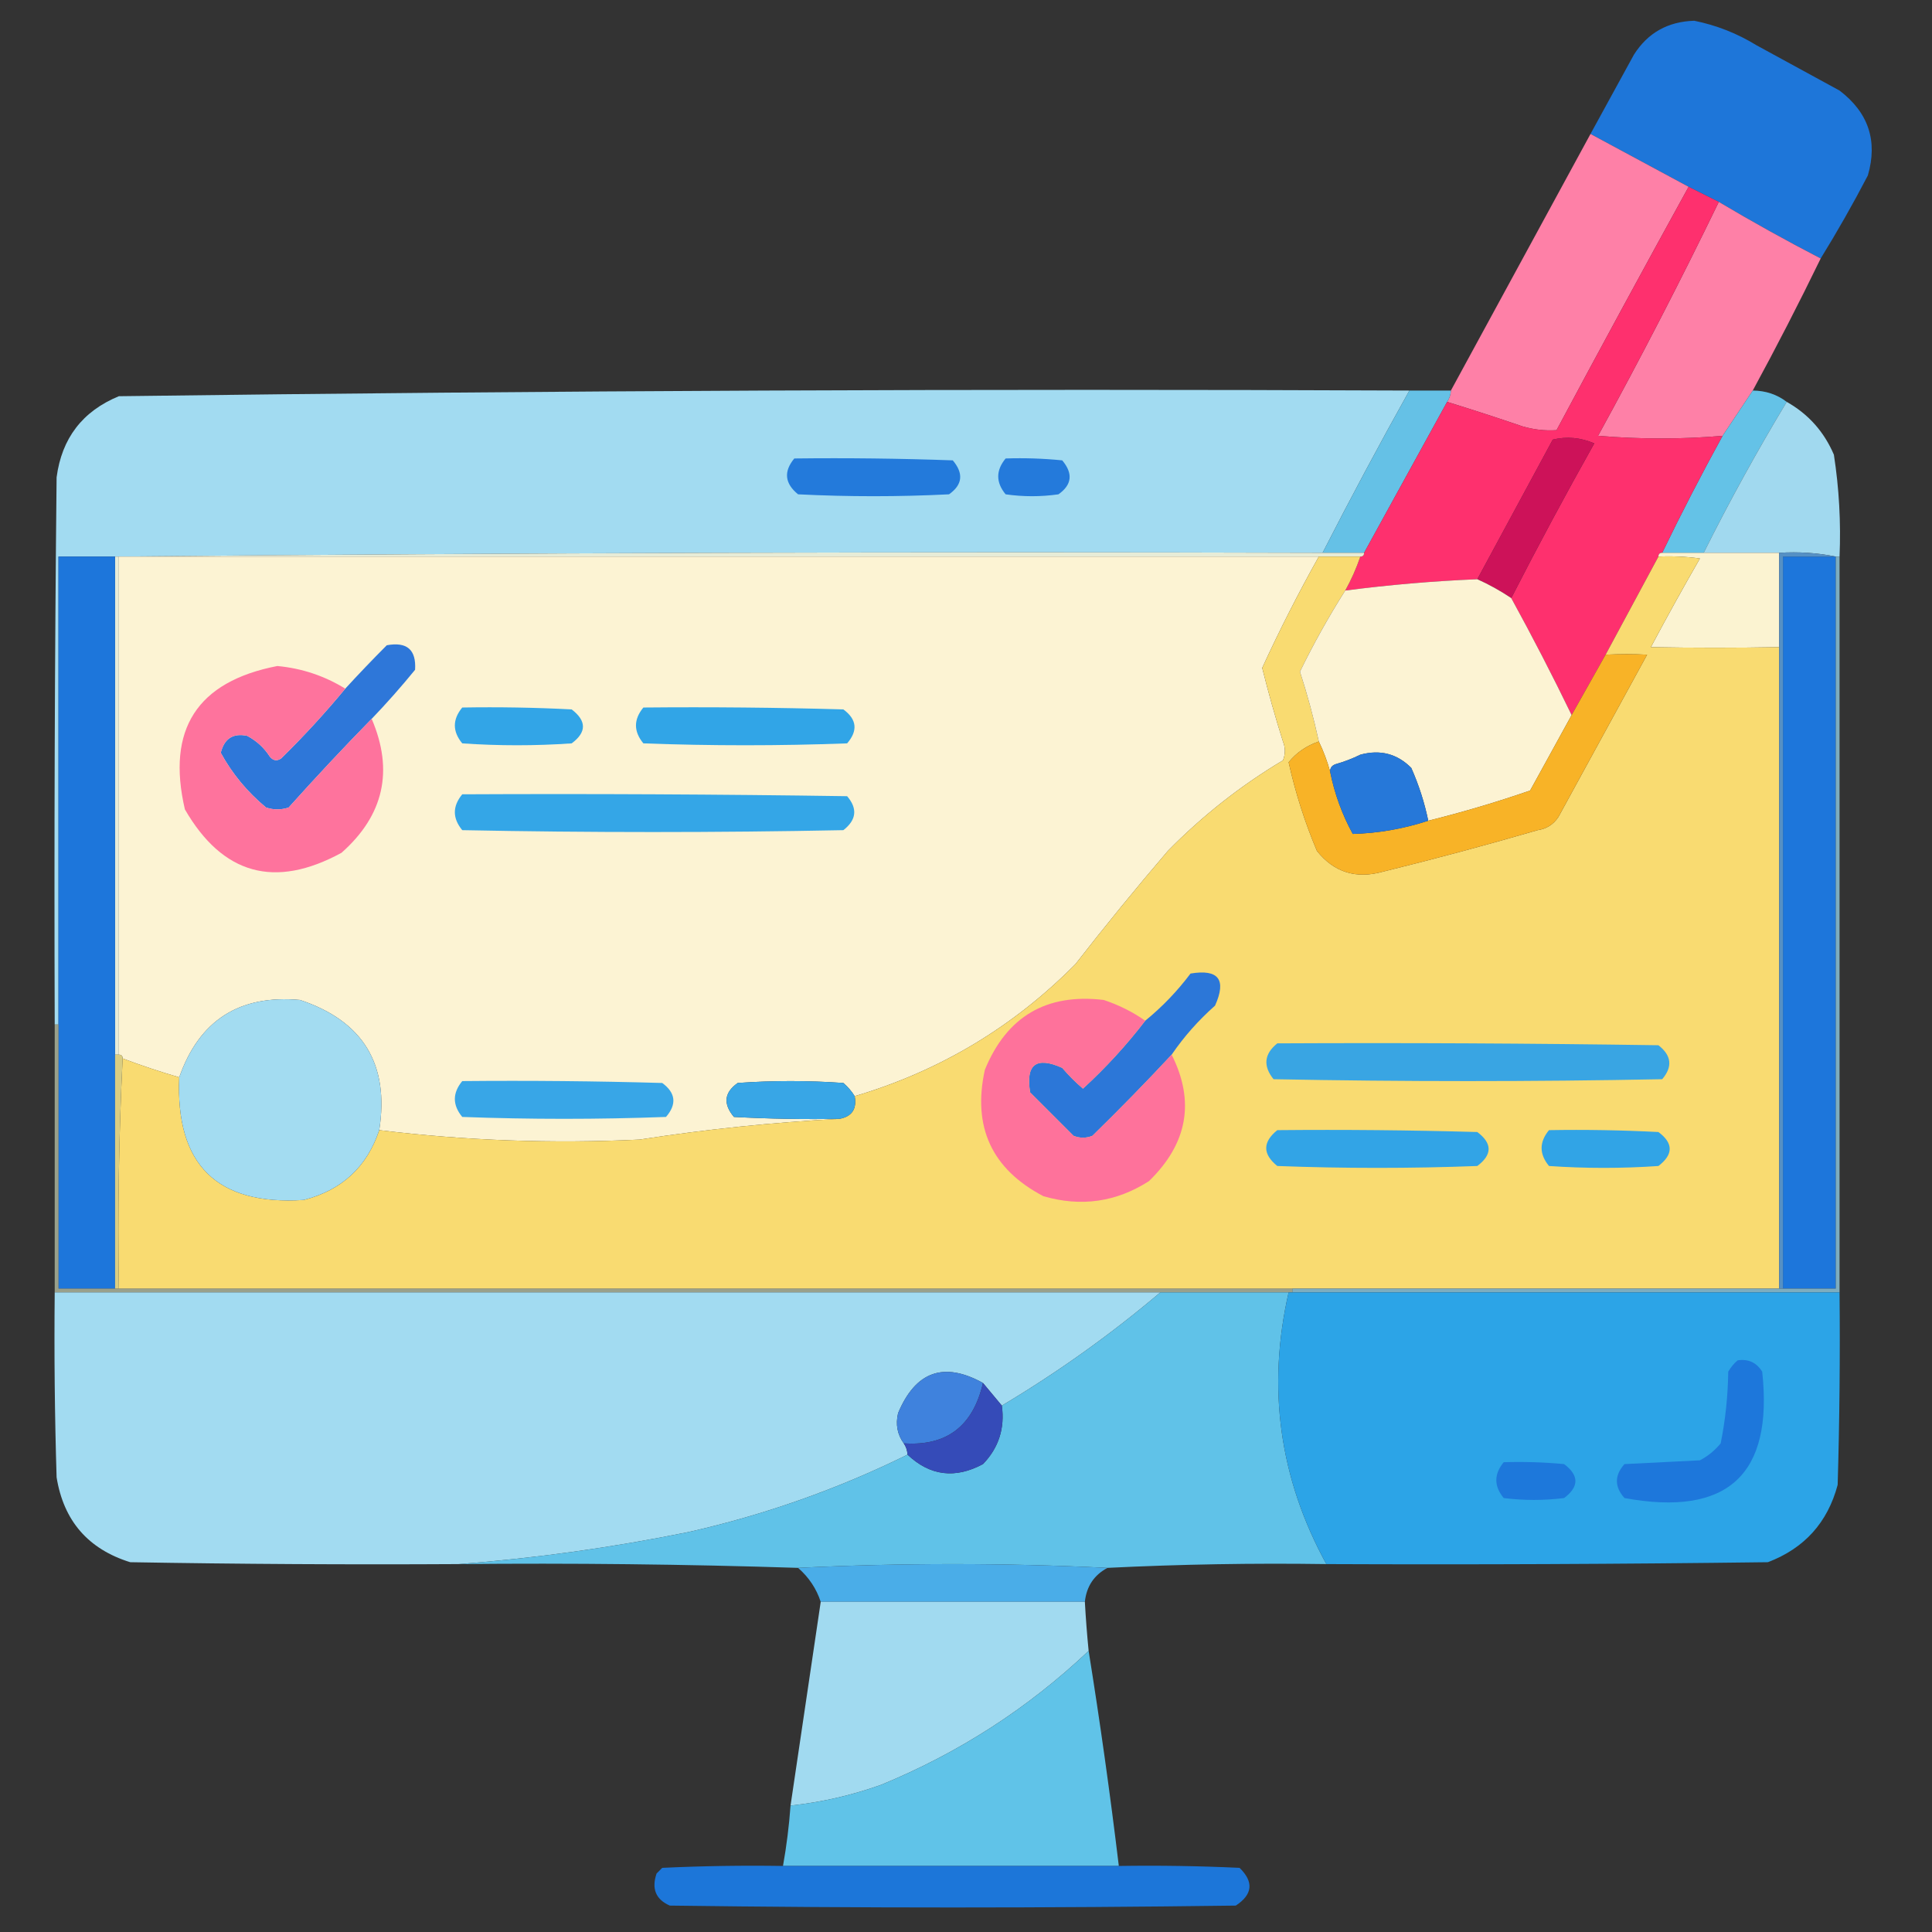 <?xml version="1.0" encoding="UTF-8"?>
<!DOCTYPE svg PUBLIC "-//W3C//DTD SVG 1.1//EN" "http://www.w3.org/Graphics/SVG/1.1/DTD/svg11.dtd">
<svg xmlns="http://www.w3.org/2000/svg" version="1.1" width="512px" height="512px" style="shape-rendering:geometricPrecision; text-rendering:geometricPrecision; image-rendering:optimizeQuality; fill-rule:evenodd; clip-rule:evenodd" xmlns:xlink="http://www.w3.org/1999/xlink">
<rect width="100%" height="100%" fill="#333333" stroke="none"/>
<g><path style="opacity:0.988" fill="#1e76da" d="M 482.5,68.5 C 473.339,63.754 464.339,58.754 455.5,53.5C 452.833,52.167 450.167,50.833 447.5,49.5C 438.833,44.833 430.167,40.167 421.5,35.5C 425.321,28.527 429.154,21.527 433,14.5C 436.662,8.708 441.995,5.708 449,5.5C 454.87,6.683 460.37,8.85 465.5,12C 472.833,16 480.167,20 487.5,24C 495.164,29.834 497.664,37.334 495,46.5C 491.059,54.058 486.892,61.392 482.5,68.5 Z"/></g>
<g><path style="opacity:1" fill="#fe80a7" d="M 421.5,35.5 C 430.167,40.167 438.833,44.833 447.5,49.5C 435.719,70.893 424.052,92.393 412.5,114C 409.485,114.201 406.485,113.868 403.5,113C 396.818,110.717 390.151,108.55 383.5,106.5C 384.11,105.609 384.443,104.609 384.5,103.5C 396.833,80.833 409.167,58.167 421.5,35.5 Z"/></g>
<g><path style="opacity:1" fill="#fe80a7" d="M 455.5,53.5 C 464.339,58.754 473.339,63.754 482.5,68.5C 476.755,80.323 470.755,91.99 464.5,103.5C 461.833,107.5 459.167,111.5 456.5,115.5C 445.707,116.433 434.707,116.433 423.5,115.5C 434.724,95.051 445.39,74.384 455.5,53.5 Z"/></g>
<g><path style="opacity:0.999" fill="#a2dbf1" d="M 373.5,103.5 C 365.579,117.674 357.912,132.008 350.5,146.5C 243.665,146.167 136.999,146.501 30.5,147.5C 25.5,147.5 20.5,147.5 15.5,147.5C 15.5,188.833 15.5,230.167 15.5,271.5C 15.167,271.5 14.833,271.5 14.5,271.5C 14.333,223.166 14.5,174.832 15,126.5C 16.366,116.137 21.866,108.97 31.5,105C 145.443,103.506 259.443,103.006 373.5,103.5 Z"/></g>
<g><path style="opacity:1" fill="#65c1e6" d="M 373.5,103.5 C 377.167,103.5 380.833,103.5 384.5,103.5C 384.443,104.609 384.11,105.609 383.5,106.5C 376.167,119.833 368.833,133.167 361.5,146.5C 357.833,146.5 354.167,146.5 350.5,146.5C 357.912,132.008 365.579,117.674 373.5,103.5 Z"/></g>
<g><path style="opacity:1" fill="#64c2e7" d="M 464.5,103.5 C 467.916,103.528 470.916,104.528 473.5,106.5C 465.675,119.477 458.341,132.811 451.5,146.5C 447.833,146.5 444.167,146.5 440.5,146.5C 445.565,136.037 450.898,125.703 456.5,115.5C 459.167,111.5 461.833,107.5 464.5,103.5 Z"/></g>
<g><path style="opacity:0.985" fill="#a2dbf1" d="M 473.5,106.5 C 479.227,109.729 483.393,114.396 486,120.5C 487.381,129.432 487.881,138.432 487.5,147.5C 487.167,147.5 486.833,147.5 486.5,147.5C 481.695,146.513 476.695,146.179 471.5,146.5C 464.833,146.5 458.167,146.5 451.5,146.5C 458.341,132.811 465.675,119.477 473.5,106.5 Z"/></g>
<g><path style="opacity:1" fill="#fe306e" d="M 447.5,49.5 C 450.167,50.833 452.833,52.167 455.5,53.5C 445.39,74.384 434.724,95.051 423.5,115.5C 434.707,116.433 445.707,116.433 456.5,115.5C 450.898,125.703 445.565,136.037 440.5,146.5C 439.833,146.5 439.5,146.833 439.5,147.5C 434.833,156.167 430.167,164.833 425.5,173.5C 422.515,178.798 419.515,184.132 416.5,189.5C 411.454,179.076 406.12,168.742 400.5,158.5C 407.566,144.701 414.9,131.035 422.5,117.5C 418.869,115.945 415.203,115.612 411.5,116.5C 404.805,128.85 398.138,141.184 391.5,153.5C 379.788,153.987 368.121,154.987 356.5,156.5C 358.091,153.648 359.424,150.648 360.5,147.5C 361.167,147.5 361.5,147.167 361.5,146.5C 368.833,133.167 376.167,119.833 383.5,106.5C 390.151,108.55 396.818,110.717 403.5,113C 406.485,113.868 409.485,114.201 412.5,114C 424.052,92.393 435.719,70.893 447.5,49.5 Z"/></g>
<g><path style="opacity:1" fill="#cd1259" d="M 400.5,158.5 C 397.594,156.55 394.594,154.883 391.5,153.5C 398.138,141.184 404.805,128.85 411.5,116.5C 415.203,115.612 418.869,115.945 422.5,117.5C 414.9,131.035 407.566,144.701 400.5,158.5 Z"/></g>
<g><path style="opacity:1" fill="#237adb" d="M 210.5,121.5 C 224.504,121.333 238.504,121.5 252.5,122C 255.418,125.472 255.085,128.472 251.5,131C 238.167,131.667 224.833,131.667 211.5,131C 207.956,128.127 207.623,124.96 210.5,121.5 Z"/></g>
<g><path style="opacity:1" fill="#247adb" d="M 266.5,121.5 C 271.511,121.334 276.511,121.501 281.5,122C 284.418,125.472 284.085,128.472 280.5,131C 275.833,131.667 271.167,131.667 266.5,131C 263.888,127.836 263.888,124.669 266.5,121.5 Z"/></g>
<g><path style="opacity:1" fill="#e7ecd7" d="M 350.5,146.5 C 354.167,146.5 357.833,146.5 361.5,146.5C 361.5,147.167 361.167,147.5 360.5,147.5C 356.833,147.5 353.167,147.5 349.5,147.5C 243.5,147.5 137.5,147.5 31.5,147.5C 31.5,191.5 31.5,235.5 31.5,279.5C 31.167,279.5 30.833,279.5 30.5,279.5C 30.5,235.5 30.5,191.5 30.5,147.5C 136.999,146.501 243.665,146.167 350.5,146.5 Z"/></g>
<g><path style="opacity:1" fill="#1d76db" d="M 30.5,147.5 C 30.5,191.5 30.5,235.5 30.5,279.5C 30.5,300.167 30.5,320.833 30.5,341.5C 25.5,341.5 20.5,341.5 15.5,341.5C 15.5,318.167 15.5,294.833 15.5,271.5C 15.5,230.167 15.5,188.833 15.5,147.5C 20.5,147.5 25.5,147.5 30.5,147.5 Z"/></g>
<g><path style="opacity:1" fill="#fcf3d3" d="M 349.5,147.5 C 344.101,157.132 339.101,166.966 334.5,177C 336.13,183.556 337.963,190.056 340,196.5C 340.667,198.167 340.667,199.833 340,201.5C 328.828,208.166 318.662,216.166 309.5,225.5C 301.094,235.316 292.927,245.316 285,255.5C 268.532,272.154 249.032,283.821 226.5,290.5C 225.71,289.206 224.71,288.039 223.5,287C 214.167,286.333 204.833,286.333 195.5,287C 191.915,289.528 191.582,292.528 194.5,296C 203.827,296.5 213.161,296.666 222.5,296.5C 204.89,297.426 187.223,299.259 169.5,302C 146.417,303.119 123.417,302.286 100.5,299.5C 103.23,282.065 96.23,270.565 79.5,265C 63.461,263.552 52.794,270.386 47.5,285.5C 42.438,284.035 37.438,282.368 32.5,280.5C 32.5,279.833 32.167,279.5 31.5,279.5C 31.5,235.5 31.5,191.5 31.5,147.5C 137.5,147.5 243.5,147.5 349.5,147.5 Z"/></g>
<g><path style="opacity:1" fill="#fbf3d1" d="M 439.5,147.5 C 439.5,146.833 439.833,146.5 440.5,146.5C 444.167,146.5 447.833,146.5 451.5,146.5C 458.167,146.5 464.833,146.5 471.5,146.5C 471.5,154.833 471.5,163.167 471.5,171.5C 460.114,171.709 448.781,171.709 437.5,171.5C 441.706,163.586 446.04,155.753 450.5,148C 446.848,147.501 443.182,147.335 439.5,147.5 Z"/></g>
<g><path style="opacity:1" fill="#1d76db" d="M 486.5,147.5 C 486.5,212.167 486.5,276.833 486.5,341.5C 481.833,341.5 477.167,341.5 472.5,341.5C 472.5,276.833 472.5,212.167 472.5,147.5C 477.167,147.5 481.833,147.5 486.5,147.5 Z"/></g>
<g><path style="opacity:1" fill="#2e77d9" d="M 98.5,190.5 C 91.033,198.136 83.7,205.969 76.5,214C 74.5,214.667 72.5,214.667 70.5,214C 65.525,209.869 61.525,205.035 58.5,199.5C 59.437,195.717 61.77,194.217 65.5,195C 67.976,196.309 69.976,198.142 71.5,200.5C 72.365,201.583 73.365,201.749 74.5,201C 80.523,195.086 86.19,188.919 91.5,182.5C 95.035,178.645 98.702,174.812 102.5,171C 107.84,170.011 110.34,172.178 110,177.5C 106.33,182.002 102.497,186.335 98.5,190.5 Z"/></g>
<g><path style="opacity:1" fill="#f9db71" d="M 349.5,147.5 C 353.167,147.5 356.833,147.5 360.5,147.5C 359.424,150.648 358.091,153.648 356.5,156.5C 352.14,163.378 348.14,170.545 344.5,178C 346.479,184.099 348.145,190.266 349.5,196.5C 346.248,197.615 343.581,199.448 341.5,202C 343.293,210.08 345.793,217.913 349,225.5C 353.53,231.171 359.363,233.004 366.5,231C 380.262,227.615 393.929,223.948 407.5,220C 409.848,219.654 411.681,218.487 413,216.5C 420.833,202.167 428.667,187.833 436.5,173.5C 433.015,173.311 429.348,173.311 425.5,173.5C 430.167,164.833 434.833,156.167 439.5,147.5C 443.182,147.335 446.848,147.501 450.5,148C 446.04,155.753 441.706,163.586 437.5,171.5C 448.781,171.709 460.114,171.709 471.5,171.5C 471.5,228.167 471.5,284.833 471.5,341.5C 428.5,341.5 385.5,341.5 342.5,341.5C 238.833,341.5 135.167,341.5 31.5,341.5C 31.169,320.993 31.503,300.66 32.5,280.5C 37.438,282.368 42.438,284.035 47.5,285.5C 46.498,308.665 57.498,319.499 80.5,318C 90.575,315.422 97.241,309.256 100.5,299.5C 123.417,302.286 146.417,303.119 169.5,302C 187.223,299.259 204.89,297.426 222.5,296.5C 225.776,295.878 227.109,293.878 226.5,290.5C 249.032,283.821 268.532,272.154 285,255.5C 292.927,245.316 301.094,235.316 309.5,225.5C 318.662,216.166 328.828,208.166 340,201.5C 340.667,199.833 340.667,198.167 340,196.5C 337.963,190.056 336.13,183.556 334.5,177C 339.101,166.966 344.101,157.132 349.5,147.5 Z"/></g>
<g><path style="opacity:1" fill="#fcf3d3" d="M 391.5,153.5 C 394.594,154.883 397.594,156.55 400.5,158.5C 406.12,168.742 411.454,179.076 416.5,189.5C 412.846,196.14 409.179,202.806 405.5,209.5C 396.627,212.569 387.627,215.235 378.5,217.5C 377.514,212.706 376.014,208.04 374,203.5C 370.257,199.741 365.757,198.574 360.5,200C 358.412,201.03 356.245,201.863 354,202.5C 352.97,202.836 352.47,203.503 352.5,204.5C 351.749,201.754 350.749,199.087 349.5,196.5C 348.145,190.266 346.479,184.099 344.5,178C 348.14,170.545 352.14,163.378 356.5,156.5C 368.121,154.987 379.788,153.987 391.5,153.5 Z"/></g>
<g><path style="opacity:1" fill="#5590c4" d="M 471.5,146.5 C 476.695,146.179 481.695,146.513 486.5,147.5C 481.833,147.5 477.167,147.5 472.5,147.5C 472.5,212.167 472.5,276.833 472.5,341.5C 472.167,341.5 471.833,341.5 471.5,341.5C 471.5,284.833 471.5,228.167 471.5,171.5C 471.5,163.167 471.5,154.833 471.5,146.5 Z"/></g>
<g><path style="opacity:0.992" fill="#7eaec0" d="M 486.5,147.5 C 486.833,147.5 487.167,147.5 487.5,147.5C 487.5,212.5 487.5,277.5 487.5,342.5C 439.167,342.5 390.833,342.5 342.5,342.5C 342.5,342.167 342.5,341.833 342.5,341.5C 385.5,341.5 428.5,341.5 471.5,341.5C 471.833,341.5 472.167,341.5 472.5,341.5C 477.167,341.5 481.833,341.5 486.5,341.5C 486.5,276.833 486.5,212.167 486.5,147.5 Z"/></g>
<g><path style="opacity:1" fill="#f8b327" d="M 349.5,196.5 C 350.749,199.087 351.749,201.754 352.5,204.5C 353.664,210.332 355.664,215.832 358.5,221C 365.272,220.812 371.939,219.645 378.5,217.5C 387.627,215.235 396.627,212.569 405.5,209.5C 409.179,202.806 412.846,196.14 416.5,189.5C 419.515,184.132 422.515,178.798 425.5,173.5C 429.348,173.311 433.015,173.311 436.5,173.5C 428.667,187.833 420.833,202.167 413,216.5C 411.681,218.487 409.848,219.654 407.5,220C 393.929,223.948 380.262,227.615 366.5,231C 359.363,233.004 353.53,231.171 349,225.5C 345.793,217.913 343.293,210.08 341.5,202C 343.581,199.448 346.248,197.615 349.5,196.5 Z"/></g>
<g><path style="opacity:1" fill="#fe739d" d="M 91.5,182.5 C 86.19,188.919 80.523,195.086 74.5,201C 73.365,201.749 72.365,201.583 71.5,200.5C 69.976,198.142 67.976,196.309 65.5,195C 61.77,194.217 59.437,195.717 58.5,199.5C 61.525,205.035 65.525,209.869 70.5,214C 72.5,214.667 74.5,214.667 76.5,214C 83.7,205.969 91.033,198.136 98.5,190.5C 104.38,204.246 101.713,216.08 90.5,226C 72.839,235.628 59.005,231.795 49,214.5C 44.06,193.288 52.227,180.622 73.5,176.5C 79.991,177.108 85.991,179.108 91.5,182.5 Z"/></g>
<g><path style="opacity:1" fill="#32a5e7" d="M 122.5,187.5 C 132.172,187.334 141.839,187.5 151.5,188C 155.482,191.048 155.482,194.048 151.5,197C 141.833,197.667 132.167,197.667 122.5,197C 119.888,193.836 119.888,190.669 122.5,187.5 Z"/></g>
<g><path style="opacity:1" fill="#31a5e7" d="M 170.5,187.5 C 188.17,187.333 205.836,187.5 223.5,188C 227.072,190.626 227.405,193.626 224.5,197C 206.5,197.667 188.5,197.667 170.5,197C 167.888,193.836 167.888,190.669 170.5,187.5 Z"/></g>
<g><path style="opacity:1" fill="#2678d9" d="M 378.5,217.5 C 371.939,219.645 365.272,220.812 358.5,221C 355.664,215.832 353.664,210.332 352.5,204.5C 352.47,203.503 352.97,202.836 354,202.5C 356.245,201.863 358.412,201.03 360.5,200C 365.757,198.574 370.257,199.741 374,203.5C 376.014,208.04 377.514,212.706 378.5,217.5 Z"/></g>
<g><path style="opacity:1" fill="#34a6e7" d="M 122.5,210.5 C 156.502,210.333 190.502,210.5 224.5,211C 227.311,214.294 226.978,217.294 223.5,220C 189.833,220.667 156.167,220.667 122.5,220C 119.888,216.836 119.888,213.669 122.5,210.5 Z"/></g>
<g><path style="opacity:1" fill="#2c77d8" d="M 310.5,279.5 C 303.73,286.771 296.73,293.938 289.5,301C 287.833,301.667 286.167,301.667 284.5,301C 280.667,297.167 276.833,293.333 273,289.5C 271.766,282.069 274.6,279.902 281.5,283C 283.24,285.035 285.074,286.869 287,288.5C 293.052,282.95 298.552,276.95 303.5,270.5C 307.997,266.836 311.997,262.669 315.5,258C 322.931,256.766 325.098,259.6 322,266.5C 317.564,270.428 313.731,274.761 310.5,279.5 Z"/></g>
<g><path style="opacity:1" fill="#a3dcf1" d="M 100.5,299.5 C 97.241,309.256 90.575,315.422 80.5,318C 57.498,319.499 46.498,308.665 47.5,285.5C 52.794,270.386 63.461,263.552 79.5,265C 96.23,270.565 103.23,282.065 100.5,299.5 Z"/></g>
<g><path style="opacity:1" fill="#fe729b" d="M 303.5,270.5 C 298.552,276.95 293.052,282.95 287,288.5C 285.074,286.869 283.24,285.035 281.5,283C 274.6,279.902 271.766,282.069 273,289.5C 276.833,293.333 280.667,297.167 284.5,301C 286.167,301.667 287.833,301.667 289.5,301C 296.73,293.938 303.73,286.771 310.5,279.5C 316.726,291.892 314.726,303.058 304.5,313C 295.826,318.575 286.493,319.909 276.5,317C 262.83,309.825 257.664,298.658 261,283.5C 266.809,269.359 277.309,263.192 292.5,265C 296.507,266.337 300.173,268.17 303.5,270.5 Z"/></g>
<g><path style="opacity:0.675" fill="#cad4b5" d="M 14.5,271.5 C 14.833,271.5 15.167,271.5 15.5,271.5C 15.5,294.833 15.5,318.167 15.5,341.5C 20.5,341.5 25.5,341.5 30.5,341.5C 30.833,341.5 31.167,341.5 31.5,341.5C 135.167,341.5 238.833,341.5 342.5,341.5C 342.5,341.833 342.5,342.167 342.5,342.5C 342.167,342.5 341.833,342.5 341.5,342.5C 330.167,342.5 318.833,342.5 307.5,342.5C 209.833,342.5 112.167,342.5 14.5,342.5C 14.5,318.833 14.5,295.167 14.5,271.5 Z"/></g>
<g><path style="opacity:1" fill="#39a5e3" d="M 338.5,276.5 C 372.168,276.333 405.835,276.5 439.5,277C 442.978,279.706 443.311,282.706 440.5,286C 406.167,286.667 371.833,286.667 337.5,286C 334.675,282.476 335.008,279.31 338.5,276.5 Z"/></g>
<g><path style="opacity:1" fill="#dacd81" d="M 30.5,279.5 C 30.833,279.5 31.167,279.5 31.5,279.5C 32.167,279.5 32.5,279.833 32.5,280.5C 31.503,300.66 31.169,320.993 31.5,341.5C 31.167,341.5 30.833,341.5 30.5,341.5C 30.5,320.833 30.5,300.167 30.5,279.5 Z"/></g>
<g><path style="opacity:1" fill="#38a6e7" d="M 122.5,286.5 C 140.17,286.333 157.836,286.5 175.5,287C 179.072,289.626 179.405,292.626 176.5,296C 158.5,296.667 140.5,296.667 122.5,296C 119.888,292.836 119.888,289.669 122.5,286.5 Z"/></g>
<g><path style="opacity:1" fill="#38a6e6" d="M 226.5,290.5 C 227.109,293.878 225.776,295.878 222.5,296.5C 213.161,296.666 203.827,296.5 194.5,296C 191.582,292.528 191.915,289.528 195.5,287C 204.833,286.333 214.167,286.333 223.5,287C 224.71,288.039 225.71,289.206 226.5,290.5 Z"/></g>
<g><path style="opacity:1" fill="#32a4e6" d="M 338.5,299.5 C 356.17,299.333 373.836,299.5 391.5,300C 395.5,303 395.5,306 391.5,309C 373.833,309.667 356.167,309.667 338.5,309C 334.581,305.84 334.581,302.673 338.5,299.5 Z"/></g>
<g><path style="opacity:1" fill="#31a4e6" d="M 410.5,299.5 C 420.172,299.334 429.839,299.5 439.5,300C 443.482,302.952 443.482,305.952 439.5,309C 429.833,309.667 420.167,309.667 410.5,309C 407.888,305.836 407.888,302.669 410.5,299.5 Z"/></g>
<g><path style="opacity:0.999" fill="#a2dbf1" d="M 14.5,342.5 C 112.167,342.5 209.833,342.5 307.5,342.5C 294.359,353.632 280.359,363.632 265.5,372.5C 263.833,370.5 262.167,368.5 260.5,366.5C 250.129,360.759 242.629,363.426 238,374.5C 237.297,377.482 237.797,380.149 239.5,382.5C 240.11,383.391 240.443,384.391 240.5,385.5C 222.091,394.583 202.757,401.417 182.5,406C 162.188,410.127 141.855,412.96 121.5,414.5C 92.498,414.667 63.498,414.5 34.5,414C 23.362,410.528 16.862,403.028 15,391.5C 14.5,375.17 14.333,358.837 14.5,342.5 Z"/></g>
<g><path style="opacity:1" fill="#60c2e8" d="M 307.5,342.5 C 318.833,342.5 330.167,342.5 341.5,342.5C 335.718,367.8 339.051,391.8 351.5,414.5C 332.14,414.217 312.806,414.55 293.5,415.5C 266.167,414.167 238.833,414.167 211.5,415.5C 181.521,414.539 151.521,414.206 121.5,414.5C 141.855,412.96 162.188,410.127 182.5,406C 202.757,401.417 222.091,394.583 240.5,385.5C 246.455,391.131 253.122,391.965 260.5,388C 264.658,383.693 266.324,378.526 265.5,372.5C 280.359,363.632 294.359,353.632 307.5,342.5 Z"/></g>
<g><path style="opacity:1" fill="#2ca4e7" d="M 341.5,342.5 C 341.833,342.5 342.167,342.5 342.5,342.5C 390.833,342.5 439.167,342.5 487.5,342.5C 487.667,359.503 487.5,376.503 487,393.5C 484.339,403.494 478.172,410.328 468.5,414C 429.501,414.5 390.501,414.667 351.5,414.5C 339.051,391.8 335.718,367.8 341.5,342.5 Z"/></g>
<g><path style="opacity:1" fill="#1d77db" d="M 460.5,360.5 C 463.325,360.081 465.491,361.081 467,363.5C 469.985,390.842 457.818,402.009 430.5,397C 427.833,394 427.833,391 430.5,388C 437.167,387.667 443.833,387.333 450.5,387C 452.624,385.878 454.457,384.378 456,382.5C 457.251,376.275 457.917,369.942 458,363.5C 458.698,362.309 459.531,361.309 460.5,360.5 Z"/></g>
<g><path style="opacity:1" fill="#3f82dd" d="M 260.5,366.5 C 257.854,377.953 250.854,383.286 239.5,382.5C 237.797,380.149 237.297,377.482 238,374.5C 242.629,363.426 250.129,360.759 260.5,366.5 Z"/></g>
<g><path style="opacity:1" fill="#354bb8" d="M 260.5,366.5 C 262.167,368.5 263.833,370.5 265.5,372.5C 266.324,378.526 264.658,383.693 260.5,388C 253.122,391.965 246.455,391.131 240.5,385.5C 240.443,384.391 240.11,383.391 239.5,382.5C 250.854,383.286 257.854,377.953 260.5,366.5 Z"/></g>
<g><path style="opacity:1" fill="#1d78db" d="M 398.5,387.5 C 403.844,387.334 409.177,387.501 414.5,388C 418.5,391 418.5,394 414.5,397C 409.167,397.667 403.833,397.667 398.5,397C 395.888,393.836 395.888,390.669 398.5,387.5 Z"/></g>
<g><path style="opacity:1" fill="#4aade8" d="M 293.5,415.5 C 289.932,417.41 287.932,420.41 287.5,424.5C 264.167,424.5 240.833,424.5 217.5,424.5C 216.356,421.005 214.356,418.005 211.5,415.5C 238.833,414.167 266.167,414.167 293.5,415.5 Z"/></g>
<g><path style="opacity:0.993" fill="#a2dbf1" d="M 217.5,424.5 C 240.833,424.5 264.167,424.5 287.5,424.5C 287.739,428.842 288.073,433.176 288.5,437.5C 272.45,452.687 254.117,464.52 233.5,473C 225.705,475.782 217.705,477.616 209.5,478.5C 212.164,460.527 214.831,442.527 217.5,424.5 Z"/></g>
<g><path style="opacity:1" fill="#60c3e8" d="M 288.5,437.5 C 291.534,456.408 294.201,475.408 296.5,494.5C 266.833,494.5 237.167,494.5 207.5,494.5C 208.446,489.207 209.113,483.874 209.5,478.5C 217.705,477.616 225.705,475.782 233.5,473C 254.117,464.52 272.45,452.687 288.5,437.5 Z"/></g>
<g><path style="opacity:0.989" fill="#1d77db" d="M 207.5,494.5 C 237.167,494.5 266.833,494.5 296.5,494.5C 307.172,494.333 317.839,494.5 328.5,495C 332.311,498.723 331.977,502.056 327.5,505C 277.5,505.667 227.5,505.667 177.5,505C 173.788,503.368 172.621,500.535 174,496.5C 174.5,496 175,495.5 175.5,495C 186.161,494.5 196.828,494.333 207.5,494.5 Z"/></g>
</svg>
